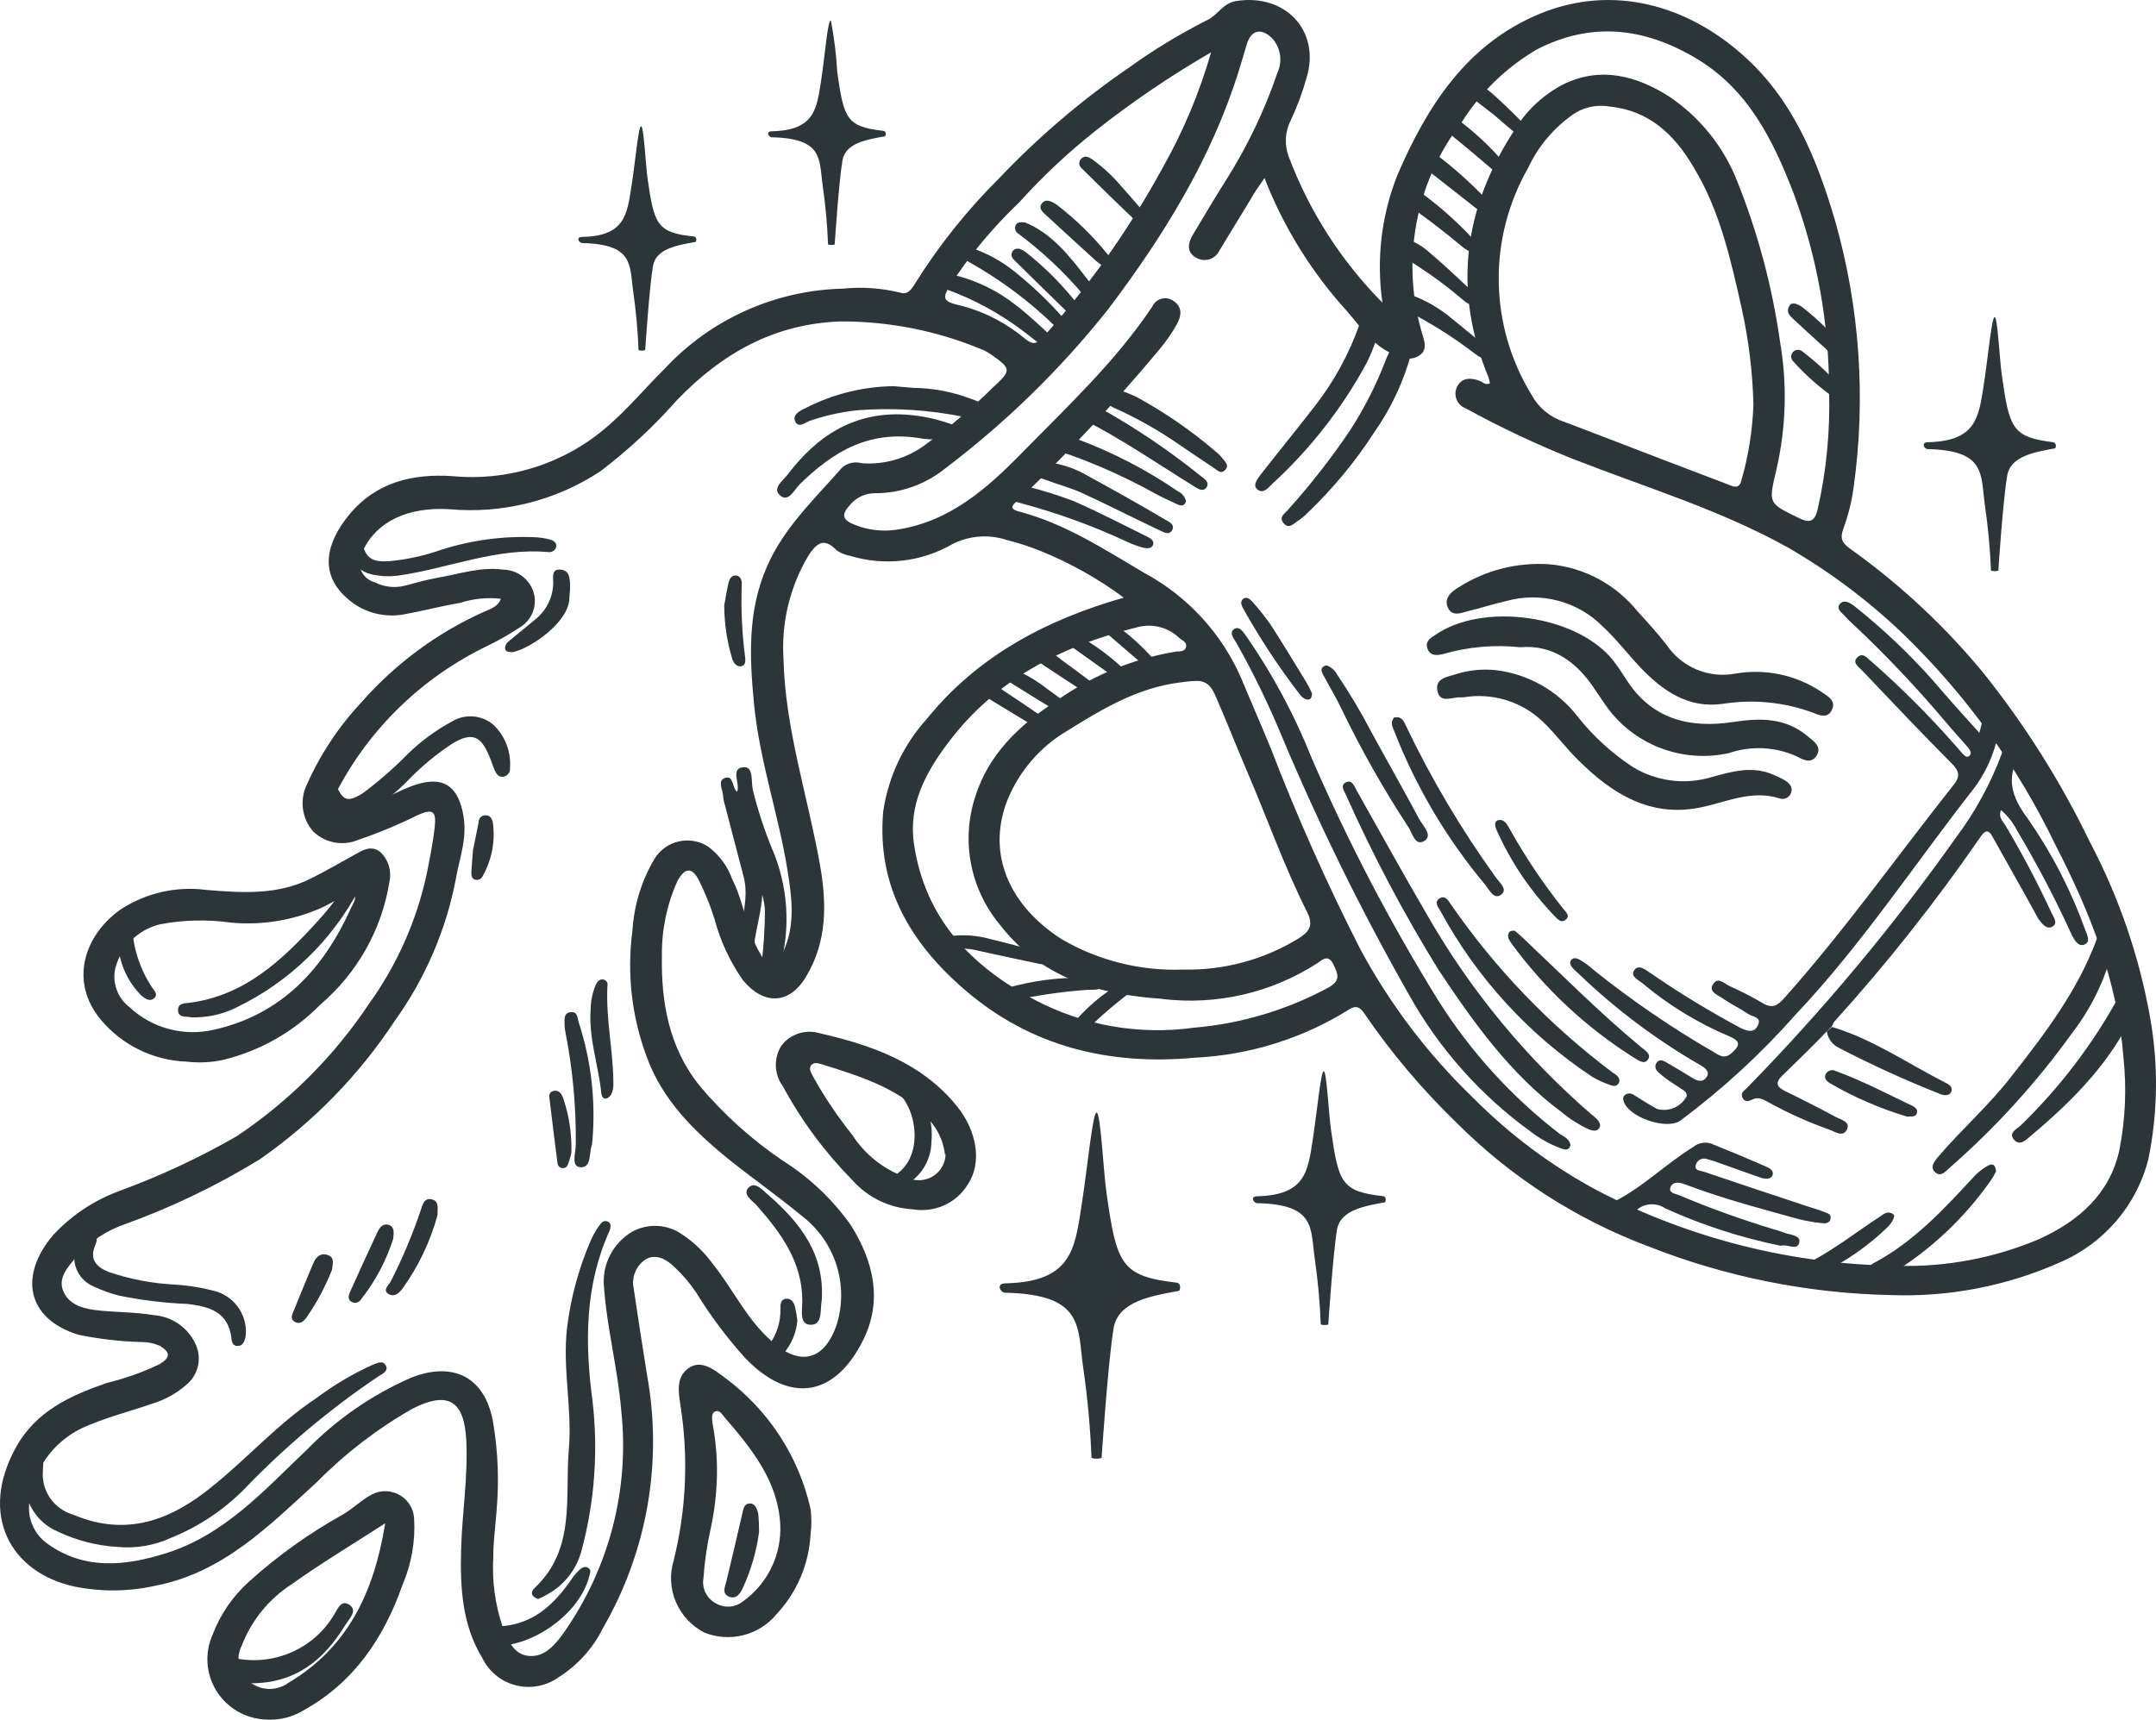 <svg width="94" height="75" viewBox="0 0 94 75" fill="none" xmlns="http://www.w3.org/2000/svg">
<path d="M48.996 26.064C47.887 25.241 46.677 24.561 45.395 24.041C44.916 23.844 44.424 23.682 43.921 23.558C43.535 23.427 43.126 23.374 42.718 23.401C42.31 23.429 41.913 23.536 41.547 23.717C40.876 24.109 40.129 24.358 39.355 24.448C38.581 24.537 37.797 24.465 37.052 24.237C36.844 24.2 36.646 24.119 36.473 23.998C35.899 23.387 35.566 23.742 35.239 24.243C34.436 25.598 34.06 27.16 34.16 28.729C34.228 31.784 35.221 34.724 35.751 37.719C36.047 39.393 36.072 41.062 35.135 42.608C34.401 43.83 33.285 43.83 32.391 42.748C31.827 41.942 31.41 41.044 31.157 40.096C30.978 39.516 30.751 38.952 30.479 38.409C30.177 37.798 29.863 37.835 29.542 38.409C29.079 39.433 28.846 40.545 28.858 41.667C28.821 43.714 29.166 45.67 30.485 47.332C31.54 48.59 32.767 49.697 34.13 50.62C35.301 51.358 36.314 52.32 37.108 53.45C38.094 55.032 38.483 56.725 37.638 58.431C36.405 60.93 34.419 61.242 32.489 59.225C31.689 58.339 30.973 57.381 30.35 56.365C30.075 55.957 29.755 55.582 29.394 55.246C29.055 54.922 28.611 54.666 28.161 54.916C27.951 55.052 27.787 55.249 27.692 55.479C27.598 55.709 27.576 55.963 27.631 56.206C27.811 57.428 28.003 58.669 28.204 59.928C28.904 63.725 28.227 67.645 26.293 70.996C25.856 71.882 25.179 72.631 24.338 73.159C24.072 73.347 23.768 73.474 23.447 73.532C23.127 73.591 22.797 73.579 22.481 73.497C22.165 73.416 21.872 73.267 21.62 73.06C21.369 72.854 21.166 72.596 21.027 72.304C20.145 70.861 20.065 69.248 20.102 67.641C20.139 66.033 20.41 64.438 20.33 62.819C20.244 61.089 19.541 60.643 17.981 61.437C16.45 62.31 15.047 63.388 13.813 64.64C11.741 66.528 9.743 68.576 6.802 69.15C5.635 69.415 4.424 69.43 3.25 69.193C0.439 68.582 -0.924 66.052 0.691 63.13C1.567 61.541 3.053 60.869 4.656 60.313C5.454 60.12 6.23 59.844 6.968 59.488C7.443 59.194 7.431 58.981 6.968 58.693C6.71 58.581 6.43 58.525 6.148 58.528C5.23 58.502 4.316 58.395 3.417 58.211C1.148 57.508 0.815 55.613 2.332 53.847C3.133 52.988 4.128 52.331 5.236 51.928C7.001 51.28 8.707 50.482 10.335 49.544C12.619 48.013 14.576 46.051 16.094 43.769C17.312 42.075 18.166 40.151 18.604 38.116C18.739 37.431 18.881 36.741 18.955 36.05C19.029 35.36 18.856 35.262 18.209 35.549C17.368 35.968 16.498 36.33 15.607 36.631C15.28 36.768 14.921 36.805 14.572 36.739C14.224 36.672 13.904 36.505 13.652 36.258C13.411 35.98 13.256 35.638 13.208 35.274C13.16 34.911 13.22 34.541 13.381 34.211C13.97 32.887 14.779 31.67 15.773 30.611C17.245 28.938 19.062 27.598 21.101 26.681C21.36 26.559 21.717 26.473 21.835 26.113C21.232 26.046 20.622 26.109 20.046 26.296C19.233 26.431 18.437 26.645 17.629 26.791C17.176 26.877 16.708 26.853 16.265 26.724C15.822 26.594 15.417 26.362 15.083 26.046C13.924 24.994 14.213 23.674 15.231 22.44C16.396 21.028 17.993 20.649 19.726 20.765C20.93 20.879 22.144 20.75 23.296 20.385C24.448 20.021 25.514 19.429 26.428 18.645C27.353 17.862 28.136 16.915 28.999 16.059C29.991 14.996 31.188 14.141 32.52 13.545C33.851 12.948 35.289 12.623 36.75 12.588C37.591 12.503 38.44 12.563 39.26 12.765C39.568 12.863 39.728 12.631 39.876 12.399C40.924 10.715 42.165 9.159 43.576 7.76C45.269 5.978 47.145 4.376 49.175 2.981C50.276 2.186 51.438 1.479 52.652 0.866C53.102 0.652 53.306 0.145 53.885 0.047C56.019 -0.301 57.585 1.325 56.968 3.384C56.793 4.013 56.566 4.626 56.29 5.218C56.16 5.463 56.083 5.733 56.065 6.01C56.047 6.287 56.088 6.565 56.185 6.825C57.081 9.211 58.474 11.383 60.273 13.199C60 11.319 60.225 9.4 60.927 7.632C62.215 4.637 63.948 1.917 67.13 0.603C70.311 -0.711 73.573 0.224 76.027 2.437C78.185 4.362 79.221 6.947 80.01 9.63C81.084 13.404 81.359 17.358 80.818 21.242C80.735 21.868 80.582 22.483 80.362 23.075C80.208 23.503 80.331 23.687 80.664 23.931C82.844 25.485 84.808 27.318 86.503 29.383C88.31 31.65 89.857 34.11 91.115 36.716C92.381 39.119 93.267 41.699 93.742 44.368C94.109 46.414 94.084 48.51 93.668 50.547C93.417 51.547 92.934 52.477 92.259 53.261C91.584 54.046 90.735 54.665 89.777 55.069C87.475 56.089 84.967 56.572 82.446 56.481C78.824 56.407 75.244 55.688 71.878 54.36C68.741 53.184 65.896 51.354 63.535 48.994C62.016 47.529 60.652 45.913 59.465 44.172C59.299 43.928 59.114 43.83 58.818 44.026C56.798 45.289 54.483 46.013 52.097 46.128C48.398 46.47 44.988 45.67 42.102 43.201C39.703 41.147 38.218 38.654 38.507 35.39C38.728 33.879 39.395 32.467 40.425 31.332C42.602 28.649 45.543 27.048 48.996 26.064ZM55.131 7.766C54.872 8.145 54.668 8.426 54.514 8.713C54.058 9.453 53.614 10.192 53.164 10.932C53.12 11.023 53.058 11.105 52.98 11.17C52.902 11.236 52.811 11.284 52.713 11.312C52.615 11.339 52.512 11.346 52.411 11.331C52.31 11.316 52.214 11.28 52.128 11.225C51.739 10.999 51.783 10.614 52.005 10.241C52.486 9.441 52.96 8.634 53.46 7.846C54.385 6.383 55.134 4.818 55.692 3.182C55.807 2.935 55.847 2.66 55.807 2.391C55.766 2.121 55.647 1.87 55.464 1.667C54.971 1.19 54.533 1.312 54.348 1.966C54.243 2.321 54.138 2.681 54.027 3.036C52.831 6.904 50.728 10.296 48.311 13.493C46.252 16.086 43.872 18.413 41.227 20.417C40.359 21.126 39.268 21.513 38.144 21.511C37.945 21.51 37.748 21.552 37.568 21.633C37.387 21.714 37.226 21.833 37.095 21.981C36.676 22.422 36.695 22.66 37.262 22.886C37.83 23.115 38.449 23.191 39.056 23.106C41.381 22.776 43.021 21.315 44.55 19.757C46.542 17.722 48.638 15.766 50.235 13.376C50.273 13.29 50.33 13.213 50.403 13.152C50.476 13.091 50.562 13.047 50.655 13.024C50.747 13.002 50.844 13.001 50.937 13.022C51.03 13.043 51.117 13.085 51.191 13.144C51.579 13.425 51.493 13.81 51.308 14.146C51.089 14.533 50.835 14.899 50.55 15.24C48.646 17.524 46.614 19.699 44.464 21.755C44.297 21.914 43.847 22.159 44.42 22.305C46.437 22.837 48.12 23.943 49.896 24.988C51.779 26.007 53.263 27.62 54.113 29.572C54.533 30.587 54.977 31.589 55.402 32.628C56.546 35.601 57.842 38.514 59.287 41.355C60.579 43.767 62.243 45.965 64.219 47.87C65.821 49.488 67.658 50.858 69.67 51.934C73.702 54.031 78.177 55.151 82.73 55.204C84.846 55.263 86.949 54.867 88.896 54.042C90.628 53.26 91.979 52.068 92.398 50.18C92.663 48.85 92.725 47.488 92.583 46.14C92.336 42.822 91.128 39.784 89.623 36.863C87.972 33.427 85.722 30.307 82.976 27.647C81.468 26.204 79.791 24.944 77.982 23.894C75.016 22.238 71.767 21.26 68.622 20.032C67.007 19.389 65.434 18.648 63.911 17.813C63.821 17.781 63.739 17.73 63.669 17.664C63.6 17.598 63.545 17.519 63.509 17.431C63.472 17.343 63.455 17.248 63.457 17.153C63.459 17.058 63.482 16.964 63.523 16.878C63.72 16.469 64.102 16.457 64.497 16.603C64.639 16.658 64.762 16.811 64.959 16.719C64.946 16.626 64.924 16.534 64.891 16.444C63.319 12.619 63.825 9.013 66.075 5.603C66.586 4.784 67.311 4.117 68.172 3.671C69.812 2.877 71.372 3.317 72.784 4.215C74.135 5.128 75.172 6.429 75.756 7.943C76.648 10.177 77.269 12.507 77.606 14.886C77.929 16.75 77.874 18.659 77.445 20.503C77.1 21.969 77.082 21.939 78.457 22.605C78.993 22.868 79.141 22.642 79.252 22.195C79.634 20.507 79.8 18.779 79.745 17.049C79.748 14.107 79.224 11.187 78.198 8.426C77.297 6.085 76.2 3.873 73.925 2.529C71.65 1.184 69.362 0.946 67.007 2.156C65.684 2.931 64.568 4.008 63.751 5.297C62.736 6.606 62.051 8.136 61.752 9.76C61.453 11.384 61.548 13.055 62.031 14.635C62.123 14.941 62.209 15.247 61.926 15.473C61.805 15.565 61.661 15.622 61.51 15.637C61.358 15.652 61.205 15.625 61.069 15.558C59.983 15.265 59.385 14.336 58.75 13.596C57.193 11.89 55.966 9.913 55.131 7.766V7.766ZM21.656 65.825C21.588 66.687 21.502 67.292 21.508 67.903C21.446 68.928 21.582 69.955 21.909 70.929C22.137 71.491 22.365 72.151 23.055 72.218C23.746 72.285 24.209 71.723 24.572 71.216C26.569 68.378 27.461 64.919 27.082 61.48C26.934 59.683 26.465 57.948 26.336 56.157C26.283 55.675 26.371 55.188 26.59 54.755C26.808 54.322 27.148 53.959 27.569 53.712C27.913 53.526 28.303 53.44 28.694 53.466C29.085 53.492 29.461 53.628 29.776 53.859C30.268 54.19 30.698 54.604 31.047 55.081C31.941 56.188 32.545 57.526 33.624 58.473C34.857 59.598 35.93 59.366 36.479 57.77C36.744 56.916 36.739 56.001 36.463 55.15C36.187 54.299 35.655 53.551 34.937 53.01C33.914 52.16 32.816 51.396 31.78 50.565C30.27 49.343 28.876 47.974 28.192 46.079C27.538 44.323 27.326 42.435 27.575 40.579C27.642 39.48 27.97 38.412 28.531 37.462C28.645 37.272 28.797 37.106 28.977 36.975C29.157 36.844 29.362 36.75 29.579 36.699C29.796 36.648 30.022 36.64 30.242 36.677C30.462 36.713 30.673 36.793 30.861 36.912C31.354 37.276 31.726 37.779 31.928 38.354C32.459 39.399 32.545 40.597 33.161 41.612C33.297 41.832 33.396 42.168 33.649 42.156C33.901 42.143 34.006 41.77 34.13 41.544C34.697 40.359 34.524 39.13 34.327 37.908C33.938 35.518 33.131 33.214 32.884 30.788C32.681 28.735 32.576 26.693 33.427 24.738C34.16 23.026 35.511 21.767 36.707 20.399C36.822 20.296 36.962 20.224 37.113 20.19C37.264 20.156 37.421 20.16 37.57 20.203C38.587 20.278 39.596 19.975 40.4 19.354C41.421 18.612 42.383 17.794 43.28 16.909C44.094 16.151 44.118 16.096 43.2 15.454C43.047 15.347 42.882 15.261 42.706 15.198C40.794 14.415 38.745 14.015 36.676 14.018C33.741 14.11 31.46 15.43 29.511 17.453C28.505 18.596 27.385 19.636 26.169 20.558C24.233 21.835 21.913 22.417 19.596 22.208C17.79 22.098 16.433 22.739 15.835 23.992C15.749 24.112 15.694 24.25 15.675 24.396C15.655 24.541 15.671 24.689 15.721 24.827C15.771 24.965 15.854 25.089 15.963 25.189C16.072 25.288 16.204 25.36 16.347 25.398C16.748 25.602 17.211 25.654 17.648 25.544C18.104 25.428 18.56 25.288 19.023 25.208C19.991 25.043 20.947 24.707 21.945 24.842C22.243 24.849 22.531 24.948 22.768 25.127C23.006 25.306 23.179 25.555 23.265 25.838C23.349 26.125 23.334 26.432 23.222 26.71C23.111 26.988 22.909 27.221 22.648 27.372C22.198 27.669 21.729 27.937 21.243 28.172C18.427 29.529 16.128 31.749 14.688 34.504C14.534 34.779 14.398 35.115 14.589 35.36C14.781 35.604 15.107 35.408 15.367 35.36C16.359 35.121 17.216 34.516 18.16 34.211C19.282 33.862 19.905 34.241 20.164 35.366C20.423 36.49 20.04 37.358 19.874 38.336C19.447 40.561 18.541 42.669 17.216 44.515C15.659 46.882 13.66 48.933 11.328 50.559C9.486 51.688 7.534 52.63 5.501 53.37C4.672 53.647 3.93 54.133 3.349 54.782C2.991 55.24 2.492 55.711 2.769 56.334C3.047 56.958 3.731 57.098 4.379 57.159C5.156 57.233 5.939 57.227 6.703 57.355C7.105 57.385 7.491 57.524 7.818 57.758C8.144 57.992 8.399 58.312 8.553 58.681C8.676 58.975 8.7 59.301 8.622 59.61C8.544 59.919 8.369 60.195 8.121 60.398C7.695 60.768 7.195 61.045 6.654 61.211C5.698 61.541 4.718 61.792 3.787 62.189C3.141 62.454 2.575 62.88 2.143 63.425C1.711 63.969 1.428 64.615 1.32 65.3C1.225 65.677 1.247 66.075 1.385 66.439C1.523 66.804 1.769 67.118 2.091 67.341C3.719 68.49 5.476 68.288 7.221 67.745C9.799 66.938 11.537 64.976 13.387 63.216C14.684 61.89 16.227 60.825 17.931 60.081C19.831 59.335 21.206 60.117 21.514 62.122C21.712 63.338 21.76 64.573 21.656 65.801V65.825ZM70.151 4.643C69.858 4.595 69.559 4.608 69.271 4.68C68.983 4.753 68.714 4.884 68.48 5.065C67.682 5.648 67.046 6.422 66.63 7.314C65.76 8.832 65.315 10.555 65.344 12.301C65.372 14.048 65.871 15.755 66.791 17.245C67.096 17.797 67.604 18.21 68.209 18.4L69.59 18.926C71.495 19.659 73.394 20.392 75.306 21.114C75.534 21.205 75.824 21.37 75.922 20.955C76.232 19.88 76.408 18.772 76.447 17.654C76.415 16.238 76.243 14.827 75.935 13.444C75.46 11.323 74.991 9.208 73.863 7.332C73.012 5.865 71.89 4.808 70.151 4.643ZM52.116 29.7C51.881 29.7 51.647 29.737 51.419 29.767C49.569 30.006 48.058 30.923 46.542 31.864C45.335 32.574 44.403 33.665 43.896 34.962C43.008 37.321 44.069 39.534 46.276 40.952C47.88 41.892 49.723 42.355 51.585 42.284C53.36 42.325 55.108 41.853 56.617 40.927C57.079 40.64 57.277 40.359 56.999 39.797C56 37.81 55.26 35.714 54.391 33.685C53.941 32.634 53.522 31.564 53.065 30.513C52.893 30.104 52.714 29.657 52.116 29.7ZM50.679 43.561C47.929 43.378 45.407 42.657 43.619 40.359C42.974 39.593 42.534 38.679 42.341 37.7C42.148 36.721 42.208 35.71 42.515 34.761C43.095 32.897 44.439 31.625 46.011 30.599C47.581 29.471 49.395 28.722 51.308 28.411C51.45 28.411 51.684 28.411 51.715 28.197C51.746 27.983 51.542 27.94 51.425 27.83C51.179 27.59 50.872 27.421 50.536 27.34C50.201 27.26 49.849 27.271 49.52 27.372C46.264 28.178 43.409 29.645 41.35 32.377C40.357 33.691 39.593 35.097 39.852 36.826C40.333 40.041 42.318 42.131 45.099 43.598C47.229 44.723 49.663 45.151 52.054 44.82C54.124 44.644 56.134 44.04 57.955 43.048C58.46 42.748 58.331 42.48 58.146 42.082C57.918 41.581 57.647 41.868 57.431 42.009C55.435 43.299 53.044 43.85 50.679 43.567V43.561ZM52.8 2.284C51.042 3.301 49.36 4.442 47.769 5.7C46.574 6.645 45.463 7.688 44.445 8.817C43.271 9.933 42.236 11.185 41.362 12.545C41.134 12.943 41.103 13.12 41.64 13.266C42.651 13.489 43.6 13.929 44.42 14.556C45.117 15.13 45.123 15.1 45.746 14.403C47.646 12.234 49.3 9.865 50.679 7.338C51.583 5.744 52.295 4.05 52.8 2.29V2.284Z" fill="#2C3639"/>
<path d="M8.127 46.299C7.409 46.272 6.705 46.094 6.061 45.778C5.417 45.462 4.848 45.015 4.391 44.465C2.991 42.779 3.706 40.762 5.242 39.674C6.35 38.943 7.689 38.636 9.009 38.812C10.538 38.941 12.092 39.038 13.504 38.336C14.158 38.018 14.787 37.645 15.422 37.297C15.792 37.089 16.186 36.832 16.587 37.162C16.756 37.325 16.882 37.527 16.951 37.75C17.02 37.974 17.03 38.211 16.982 38.439C16.652 40.531 15.581 42.438 13.96 43.818C12.809 44.994 11.348 45.826 9.743 46.219C9.213 46.337 8.667 46.364 8.127 46.299ZM15.379 38.867C14.959 39.093 14.534 39.332 14.102 39.552C12.841 40.13 11.447 40.366 10.063 40.236C9.039 40.092 7.997 40.117 6.981 40.309C6.509 40.423 6.077 40.663 5.733 41.002C5.388 41.341 5.144 41.768 5.026 42.235C4.957 42.545 4.979 42.868 5.088 43.166C5.197 43.465 5.389 43.727 5.643 43.921C6.128 44.377 6.721 44.706 7.367 44.877C8.013 45.049 8.691 45.059 9.342 44.905C12.308 44.233 14.127 42.222 15.317 39.57C15.397 39.387 15.601 39.179 15.379 38.867Z" fill="#2C3639"/>
<path d="M35.338 66.938C35.265 68.233 34.737 69.461 33.846 70.409C33.477 70.853 32.975 71.169 32.413 71.312C31.852 71.455 31.259 71.417 30.72 71.204C30.16 70.919 29.719 70.449 29.472 69.875C29.225 69.301 29.189 68.66 29.369 68.063C29.923 65.844 30.024 63.537 29.665 61.279C29.579 60.698 29.468 60.057 30.023 59.665C30.578 59.274 31.151 59.745 31.608 60.087C33.509 61.493 34.835 63.53 35.344 65.826C35.389 66.195 35.386 66.569 35.338 66.938V66.938ZM31.225 65.025C31.186 65.559 31.11 66.09 30.997 66.614C30.83 67.34 30.721 68.078 30.671 68.82C30.631 69.043 30.664 69.272 30.767 69.473C30.869 69.675 31.034 69.838 31.238 69.939C31.414 70.037 31.616 70.082 31.818 70.067C32.02 70.052 32.213 69.977 32.372 69.853C32.909 69.474 33.341 68.966 33.629 68.378C33.916 67.789 34.05 67.139 34.019 66.486C33.92 64.603 32.785 63.198 31.626 61.853C31.503 61.713 31.386 61.48 31.188 61.554C30.991 61.627 31.047 61.908 31.071 62.104C31.252 63.067 31.304 64.049 31.225 65.025V65.025Z" fill="#2C3639"/>
<path d="M11.574 74.992C11.142 74.972 10.721 74.847 10.348 74.629C9.975 74.411 9.662 74.106 9.435 73.74C9.208 73.374 9.075 72.959 9.047 72.531C9.019 72.103 9.097 71.674 9.274 71.282C9.605 70.409 10.14 69.626 10.835 68.997C12.084 67.865 13.46 66.879 14.935 66.057C15.342 65.825 15.681 65.489 16.082 65.25C16.267 65.126 16.482 65.052 16.705 65.036C16.928 65.021 17.152 65.064 17.352 65.163C17.553 65.261 17.724 65.41 17.847 65.595C17.971 65.78 18.042 65.994 18.055 66.216C18.115 67.216 17.94 68.216 17.543 69.137C16.729 71.441 15.428 73.379 13.227 74.595C12.731 74.895 12.153 75.034 11.574 74.992V74.992ZM16.791 66.436C15.323 67.383 13.985 68.184 12.721 69.088C11.729 69.728 10.966 70.663 10.545 71.759C10.408 72.018 10.365 72.317 10.423 72.604C10.482 72.891 10.638 73.149 10.865 73.336C11.102 73.534 11.4 73.647 11.71 73.656C12.02 73.666 12.324 73.573 12.573 73.391C15.138 71.869 16.297 69.486 16.791 66.454V66.436Z" fill="#2C3639"/>
<path d="M39.802 52.74C39.302 52.714 38.812 52.589 38.361 52.373C37.909 52.157 37.507 51.854 37.175 51.481C35.972 50.263 34.948 48.883 34.136 47.38C33.946 47.124 33.839 46.818 33.827 46.501C33.815 46.184 33.899 45.871 34.068 45.602C34.256 45.355 34.515 45.17 34.811 45.073C35.108 44.976 35.427 44.971 35.726 45.058C37.989 45.577 40.16 46.329 41.701 48.217C42.614 49.33 42.817 50.723 42.201 51.646C41.959 52.047 41.601 52.367 41.173 52.562C40.744 52.757 40.267 52.819 39.802 52.74V52.74ZM41.196 50.338C41.121 49.686 40.807 49.083 40.314 48.645C39.081 47.423 37.447 46.922 35.831 46.414C35.683 46.372 35.492 46.311 35.369 46.451C35.245 46.592 35.369 46.787 35.449 46.952C35.947 47.844 36.519 48.695 37.157 49.495C37.745 50.406 38.637 51.084 39.679 51.408C39.853 51.468 40.038 51.486 40.221 51.461C40.403 51.436 40.577 51.368 40.728 51.264C40.879 51.16 41.003 51.021 41.089 50.861C41.176 50.7 41.223 50.52 41.226 50.338H41.196Z" fill="#2C3639"/>
<path d="M86.3 31.962C86.392 31.601 86.466 31.29 86.559 30.972C86.608 30.788 86.688 30.593 86.929 30.623C87.169 30.654 87.213 30.85 87.231 31.045C87.248 31.536 87.171 32.026 87.003 32.487C86.81 33.166 86.495 33.803 86.072 34.37C83.482 37.67 81.176 41.196 78.278 44.258C76.769 45.967 75.085 47.515 73.253 48.879C72.636 49.294 70.959 48.708 70.786 48.005C70.767 47.963 70.762 47.915 70.772 47.87C70.782 47.825 70.807 47.784 70.842 47.754C70.899 47.711 70.968 47.688 71.039 47.688C71.11 47.688 71.18 47.711 71.237 47.754C71.576 47.962 71.909 48.182 72.254 48.365C72.502 48.432 72.766 48.412 73 48.308C73.235 48.205 73.427 48.024 73.543 47.797C73.543 47.62 73.425 47.565 73.308 47.491C73.019 47.29 72.692 47.106 72.439 46.88C72.279 46.758 72.075 46.581 72.223 46.355C72.371 46.128 72.599 46.3 72.772 46.403C73.117 46.599 73.456 46.807 73.795 47.015C74.024 47.161 74.252 47.21 74.412 46.966C74.572 46.721 74.307 46.556 74.135 46.452C72.235 45.358 70.475 44.041 68.894 42.529C68.826 42.462 68.752 42.407 68.69 42.339C68.628 42.272 68.351 42.058 68.505 41.869C68.659 41.679 68.887 41.869 69.054 41.967C69.22 42.064 69.387 42.229 69.553 42.358C71.171 43.65 72.884 44.82 74.677 45.859C74.936 46.018 75.183 46.214 75.497 45.927C75.812 45.639 75.954 45.432 75.405 45.2C74.033 44.622 72.757 43.843 71.619 42.889C71.44 42.736 71.058 42.584 71.255 42.309C71.452 42.034 71.767 42.309 71.976 42.449C73.236 43.316 74.543 44.111 75.892 44.833C76.231 45.004 76.508 45.034 76.656 44.692C76.804 44.35 76.404 44.344 76.231 44.228C75.861 43.977 75.454 43.782 75.09 43.531C74.881 43.384 74.474 43.25 74.689 42.92C74.905 42.59 75.164 42.883 75.386 42.993C75.88 43.214 76.362 43.461 76.829 43.733C77.242 43.995 77.483 43.879 77.779 43.543C80.424 40.579 82.711 37.34 85.178 34.229C85.474 33.863 85.424 33.618 85.091 33.294C83.766 31.962 82.477 30.599 81.182 29.236C81.034 29.077 80.738 28.894 80.985 28.662C81.232 28.43 81.416 28.717 81.602 28.857C82.89 29.988 84.103 31.201 85.233 32.487L85.56 32.86C85.64 32.94 85.733 33.062 85.856 32.97C85.979 32.879 85.905 32.72 85.813 32.61C85.492 32.237 85.153 31.876 84.839 31.497C83.573 29.995 82.221 28.566 80.788 27.219C80.664 27.11 80.547 26.993 80.436 26.871C80.307 26.718 80.041 26.566 80.214 26.345C80.387 26.125 80.652 26.284 80.831 26.419C82.066 27.398 83.213 28.482 84.259 29.658C84.894 30.404 85.566 31.149 86.3 31.962Z" fill="#2C3639"/>
<path d="M79.647 44.98C79.03 45.627 78.358 46.275 77.698 46.917C77.378 47.229 77.476 47.412 77.84 47.589C78.58 47.95 79.314 48.323 80.041 48.714C80.257 48.836 80.695 48.916 80.522 49.264C80.35 49.612 80.011 49.355 79.752 49.264C78.841 48.94 77.958 48.544 77.113 48.078C76.878 47.95 76.669 47.815 76.391 47.956C76.243 48.035 76.058 48.072 75.966 47.864C75.873 47.657 76.046 47.565 76.157 47.455C79.492 44.047 82.55 40.383 85.301 36.497C86.129 35.388 86.793 34.167 87.274 32.873C87.354 32.634 87.397 32.2 87.767 32.31C88.137 32.42 88.082 32.842 87.952 33.105C87.434 34.138 87.835 34.938 88.458 35.77C89.487 37.26 90.316 38.877 90.924 40.579C91.004 40.793 91.153 41.074 90.887 41.191C90.622 41.307 90.45 41.007 90.339 40.799C89.623 39.222 88.818 37.685 87.928 36.197C87.76 35.866 87.528 35.571 87.243 35.33C87.114 35.654 87.33 35.825 87.441 36.008C88.171 37.237 88.838 38.501 89.438 39.797C89.531 39.993 89.74 40.255 89.488 40.408C89.235 40.561 89.019 40.274 88.871 40.072C88.254 38.935 87.589 37.78 86.954 36.638C86.793 36.344 86.657 36.026 86.337 36.515C84.394 39.333 82.266 42.022 79.968 44.564C79.93 44.624 79.9 44.688 79.875 44.754L79.647 44.98Z" fill="#2C3639"/>
<path d="M67.562 24.61C68.308 24.678 69.032 24.895 69.691 25.248C70.35 25.601 70.93 26.083 71.397 26.664C71.841 27.147 72.285 27.636 72.686 28.155C73.007 28.623 73.46 28.989 73.987 29.206C74.515 29.423 75.096 29.483 75.658 29.377C76.976 29.148 78.333 29.44 79.437 30.19C79.702 30.373 80.054 30.551 79.875 30.948C79.696 31.345 79.351 31.205 79.061 31.089C77.797 30.617 76.43 30.483 75.096 30.698C73.604 30.905 72.476 30.123 71.502 29.09C70.959 28.516 70.466 27.868 69.886 27.33C69.347 26.783 68.668 26.391 67.923 26.196C67.177 26 66.392 26.008 65.65 26.218C65.095 26.34 64.559 26.523 64.01 26.652C63.702 26.731 63.319 26.908 63.128 26.505C62.937 26.102 63.27 25.802 63.597 25.613C64.774 24.862 66.165 24.511 67.562 24.61V24.61Z" fill="#2C3639"/>
<path d="M66.279 28.227C65.154 28.107 64.017 28.207 62.931 28.521C62.678 28.582 62.388 28.625 62.252 28.325C62.117 28.026 62.314 27.848 62.542 27.714C64.632 26.229 68.801 26.822 70.355 28.832C70.54 29.077 70.712 29.327 70.873 29.584C71.976 31.356 73.641 31.784 75.577 31.485C76.736 31.307 77.84 31.295 78.796 32.096C79.067 32.322 79.443 32.548 79.209 32.945C78.975 33.343 78.592 33.123 78.327 32.982C77.394 32.563 76.335 32.515 75.368 32.847C74.363 33.067 73.315 32.984 72.358 32.609C71.401 32.235 70.579 31.586 69.997 30.745L69.559 30.103C68.758 28.863 67.691 28.105 66.279 28.227Z" fill="#2C3639"/>
<path d="M68.474 49.941C68.412 50.179 68.252 50.149 68.085 50.094C67.621 49.925 67.184 49.688 66.79 49.391C64.567 47.793 62.729 45.727 61.407 43.341C59.351 39.719 57.513 35.981 55.901 32.144C55.32 30.739 54.655 29.37 53.91 28.044C53.799 27.854 53.564 27.585 53.811 27.432C54.058 27.28 54.23 27.604 54.366 27.787C55.498 29.427 56.441 31.188 57.178 33.037C58.766 36.708 60.62 40.26 62.727 43.664C64.133 45.887 65.922 47.848 68.011 49.458C68.209 49.574 68.43 49.684 68.474 49.941Z" fill="#2C3639"/>
<path d="M65.194 29.224C65.898 29.305 66.579 29.526 67.195 29.874C67.812 30.221 68.352 30.688 68.782 31.247C69.451 32.095 70.253 32.831 71.156 33.429C71.665 33.748 72.238 33.954 72.835 34.034C73.431 34.114 74.039 34.066 74.615 33.893C75.503 33.649 76.391 33.386 77.31 33.783C77.484 33.854 77.652 33.935 77.815 34.028C77.994 34.144 78.167 34.297 78.099 34.547C78.086 34.599 78.062 34.648 78.028 34.69C77.995 34.733 77.954 34.768 77.906 34.794C77.859 34.819 77.807 34.835 77.753 34.84C77.699 34.845 77.645 34.839 77.593 34.822C76.36 34.425 75.244 34.999 74.079 35.226C71.933 35.641 70.293 34.614 68.85 33.191C68.295 32.653 67.839 32.023 67.278 31.485C66.854 31.075 66.344 30.763 65.784 30.572C65.225 30.381 64.629 30.315 64.041 30.379C63.925 30.4 63.807 30.413 63.689 30.416C63.331 30.379 62.789 30.709 62.672 30.135C62.555 29.56 63.128 29.524 63.517 29.389C64.059 29.224 64.629 29.168 65.194 29.224V29.224Z" fill="#2C3639"/>
<path d="M5.112 67.463C4.214 67.409 3.334 67.183 2.523 66.796C2.017 66.584 1.603 66.203 1.351 65.72C1.099 65.237 1.025 64.682 1.141 64.15C1.215 63.893 1.283 63.539 1.635 63.539C1.986 63.539 1.863 63.942 1.869 64.15C1.834 64.573 1.948 64.995 2.192 65.344C2.437 65.693 2.795 65.947 3.207 66.063C5.538 67.047 7.492 66.277 9.281 64.804C10.803 63.582 12.129 62.072 13.788 60.978C14.553 60.402 15.38 59.913 16.254 59.518C16.445 59.45 16.698 59.31 16.822 59.554C16.945 59.799 16.674 59.915 16.507 60.019C14.38 61.45 12.414 63.103 10.643 64.951C9.731 65.871 8.637 66.595 7.431 67.078C6.706 67.408 5.906 67.541 5.112 67.463V67.463Z" fill="#2C3639"/>
<path d="M23.463 69.737C23.136 69.621 23.13 69.425 23.315 69.248C25.121 67.549 24.622 65.263 24.801 63.191C24.955 61.437 24.511 59.659 24.727 57.88C24.891 56.558 25.246 55.265 25.781 54.042C25.88 53.828 26 53.623 26.139 53.431C26.219 53.315 26.336 53.205 26.496 53.272C26.657 53.34 26.638 53.535 26.57 53.688C25.504 56.059 25.497 58.528 25.824 61.022C26.095 63.255 25.929 65.519 25.337 67.689C25.116 68.467 24.593 69.127 23.882 69.523C23.748 69.605 23.608 69.676 23.463 69.737V69.737Z" fill="#2C3639"/>
<path d="M77.636 54.33C75.902 53.977 74.214 53.43 72.605 52.699C72.421 52.574 72.202 52.511 71.979 52.521C71.757 52.531 71.543 52.613 71.372 52.754C71.081 52.959 70.745 53.091 70.391 53.139C70.346 53.153 70.299 53.158 70.251 53.153C70.204 53.149 70.158 53.135 70.116 53.113C70.074 53.091 70.037 53.061 70.007 53.024C69.977 52.987 69.955 52.945 69.941 52.9C69.918 52.82 69.928 52.734 69.969 52.661C70.009 52.588 70.077 52.533 70.157 52.509C71.508 51.898 72.556 50.804 73.814 50.028C73.922 49.937 74.052 49.876 74.191 49.849C74.331 49.822 74.474 49.831 74.609 49.875C75.431 50.205 76.233 50.541 77.014 50.883C77.162 50.951 77.341 51.055 77.285 51.244C77.23 51.434 76.977 51.427 76.804 51.372C76.188 51.165 75.571 50.932 74.954 50.718C74.78 50.65 74.6 50.592 74.418 50.547C74.326 50.516 74.226 50.521 74.138 50.562C74.051 50.603 73.983 50.677 73.949 50.767C73.832 51.061 74.134 51.048 74.276 51.097C75.768 51.605 77.267 52.1 78.759 52.595C79.005 52.68 79.258 52.748 79.493 52.839C79.727 52.931 79.85 52.955 79.807 53.163C79.764 53.371 79.554 53.359 79.4 53.34C79.072 53.305 78.746 53.248 78.426 53.169C76.841 52.729 75.244 52.313 73.703 51.739L73.37 51.617C73.148 51.55 72.907 51.55 72.827 51.788C72.747 52.026 73.043 52.063 73.191 52.118C74.535 52.684 75.908 53.179 77.304 53.603C77.462 53.644 77.619 53.693 77.772 53.75C78.037 53.866 78.537 53.854 78.444 54.208C78.352 54.563 77.908 54.233 77.636 54.33Z" fill="#2C3639"/>
<path d="M69.769 49.085C69.689 49.385 69.461 49.323 69.263 49.25C68.838 49.051 68.44 48.799 68.08 48.498C65.829 46.824 64.244 44.587 62.721 42.301C61.205 39.849 59.855 37.299 58.683 34.668C58.602 34.491 58.417 34.246 58.683 34.118C58.948 33.99 59.04 34.277 59.139 34.454C60.175 36.288 61.18 38.121 62.253 39.954C64.124 43.21 66.533 46.132 69.381 48.596C69.535 48.731 69.732 48.841 69.769 49.085Z" fill="#2C3639"/>
<path d="M32.138 34.529C32.286 34.162 31.823 33.514 32.409 33.459C32.865 33.416 32.742 34.07 32.822 34.443C33.033 35.303 33.307 36.147 33.642 36.967C34.358 38.609 34.486 40.444 34.006 42.168C33.926 42.419 33.938 42.822 33.556 42.779C33.173 42.736 33.198 42.333 33.204 42.033C33.297 41.271 33.346 40.504 33.352 39.736C33.343 39.497 33.303 39.261 33.235 39.033C33.192 39.711 33.007 40.359 32.902 41.025C32.902 41.245 32.902 41.569 32.575 41.538C32.248 41.508 32.304 41.184 32.304 40.97C32.304 40.066 32.662 39.173 32.427 38.257L31.595 35.072C31.56 34.961 31.537 34.846 31.527 34.73C31.527 34.449 31.25 34.046 31.62 33.923C31.99 33.801 31.909 34.351 32.138 34.529Z" fill="#2C3639"/>
<path d="M92.238 40.841C91.945 42.375 91.295 43.819 90.339 45.058C88.792 47.212 87 49.183 84.999 50.931C84.832 51.078 84.635 51.341 84.382 51.133C84.13 50.925 84.327 50.65 84.493 50.461C85.535 49.239 86.732 48.194 87.712 46.922C89.149 45.089 90.585 43.207 91.412 40.97C91.441 40.882 91.48 40.798 91.529 40.719C91.64 40.548 91.72 40.291 91.985 40.359C92.25 40.426 92.238 40.701 92.238 40.841Z" fill="#2C3639"/>
<path d="M15.095 35.665C14.927 35.658 14.763 35.613 14.614 35.535C14.465 35.456 14.336 35.346 14.236 35.212C14.135 35.078 14.066 34.924 14.034 34.76C14.001 34.596 14.006 34.428 14.047 34.266C14.096 34.101 14.17 33.948 14.368 33.942C14.565 33.936 14.59 34.076 14.645 34.211C14.947 34.932 15.151 35.005 15.817 34.596C16.513 34.075 17.168 33.503 17.777 32.885C18.349 32.325 18.996 31.848 19.701 31.467C19.975 31.3 20.294 31.222 20.615 31.244C20.936 31.266 21.241 31.387 21.489 31.589C21.749 31.829 21.95 32.124 22.079 32.452C22.209 32.78 22.262 33.133 22.235 33.484C22.241 33.53 22.238 33.578 22.225 33.623C22.213 33.668 22.191 33.711 22.162 33.748C22.133 33.784 22.096 33.815 22.055 33.838C22.014 33.861 21.968 33.876 21.921 33.881C21.724 33.881 21.637 33.746 21.569 33.594C21.502 33.441 21.409 33.154 21.317 32.94C20.947 32.072 20.552 31.931 19.726 32.426C19.017 32.891 18.363 33.435 17.777 34.046C17.302 34.534 16.767 34.963 16.187 35.323C15.864 35.539 15.485 35.658 15.095 35.665V35.665Z" fill="#2C3639"/>
<path d="M61.537 15.386C61.206 16.624 60.659 17.794 59.922 18.845C59.094 20.128 58.117 21.309 57.011 22.366C56.897 22.483 56.771 22.59 56.635 22.683C56.432 22.805 56.21 23.105 55.969 22.824C55.729 22.543 56.025 22.396 56.173 22.213C57.146 21.131 58.042 19.983 58.855 18.778C59.48 17.816 60 16.792 60.409 15.722C60.492 15.51 60.593 15.306 60.711 15.111C60.847 14.891 61.007 14.634 61.328 14.72C61.648 14.806 61.531 15.117 61.537 15.386Z" fill="#2C3639"/>
<path d="M70.607 47.149C70.558 47.362 70.391 47.393 70.225 47.326C69.936 47.231 69.659 47.104 69.399 46.947C66.641 45.114 64.379 42.64 62.807 39.741C62.715 39.57 62.505 39.35 62.758 39.185C63.011 39.02 63.147 39.283 63.258 39.442C65.195 42.247 67.577 44.724 70.311 46.776C70.453 46.867 70.607 46.953 70.607 47.149Z" fill="#2C3639"/>
<path d="M3.25 54.648C3.275 54.419 3.375 54.205 3.534 54.037C3.669 53.878 3.817 53.664 4.058 53.774C4.298 53.884 4.224 54.129 4.144 54.324C3.898 54.935 4.206 55.253 4.724 55.467C5.659 55.786 6.634 55.974 7.622 56.023C8.248 56.062 8.868 56.166 9.472 56.335C9.877 56.473 10.221 56.745 10.446 57.106C10.671 57.468 10.762 57.895 10.705 58.315C10.655 58.499 10.594 58.694 10.366 58.7C10.138 58.706 10.107 58.517 10.088 58.352C9.959 57.215 9.114 56.977 8.177 56.867C7.167 56.827 6.163 56.705 5.174 56.5C4.788 56.4 4.412 56.262 4.052 56.091C3.778 55.969 3.552 55.763 3.408 55.502C3.263 55.242 3.208 54.942 3.25 54.648Z" fill="#2C3639"/>
<path d="M60.193 14.103C60.062 14.707 59.855 15.292 59.576 15.845C58.506 17.818 57.112 19.6 55.451 21.119C55.297 21.272 55.087 21.547 54.835 21.357C54.582 21.168 54.835 20.887 54.964 20.697C55.741 19.701 56.543 18.723 57.313 17.727C58.151 16.655 58.809 15.456 59.262 14.176C59.299 14.067 59.344 13.961 59.397 13.858C59.508 13.651 59.619 13.425 59.915 13.473C60.137 13.504 60.224 13.73 60.193 14.103Z" fill="#2C3639"/>
<path d="M40.27 19.139C37.909 18.699 36.312 19.707 34.863 21.125C34.629 21.358 34.382 21.926 34.012 21.608C33.642 21.29 34.154 20.954 34.364 20.667C35.597 19.054 37.126 18.027 39.247 18.07C39.974 18.093 40.694 18.227 41.38 18.467C41.584 18.528 41.8 18.644 41.75 18.907C41.701 19.17 41.442 19.219 41.195 19.206L40.27 19.139Z" fill="#2C3639"/>
<path d="M8.331 44.367C8.109 44.312 7.788 44.404 7.764 44.08C7.739 43.756 8.017 43.762 8.214 43.738C10.68 43.438 12.345 41.837 13.899 40.12C14.472 39.498 14.963 38.806 15.36 38.06C15.422 37.944 15.484 37.773 15.656 37.81C15.829 37.846 15.854 38.054 15.829 38.213C15.807 38.4 15.753 38.582 15.668 38.751C14.49 41.008 12.609 42.827 10.304 43.94C9.693 44.243 9.014 44.39 8.331 44.367Z" fill="#2C3639"/>
<path d="M93.323 43.427C93.267 43.568 93.193 43.788 93.101 44.002C92.096 46.269 90.4 47.974 88.538 49.539C88.347 49.704 88.063 50.003 87.81 49.704C87.558 49.404 87.921 49.245 88.088 49.093C89.809 47.428 91.265 45.514 92.404 43.415C92.475 43.293 92.558 43.179 92.651 43.073C92.774 42.92 92.928 42.791 93.132 42.877C93.335 42.963 93.354 43.146 93.323 43.427Z" fill="#2C3639"/>
<path d="M39.833 16.915C40.676 16.927 41.511 17.084 42.299 17.38C42.589 17.49 43.027 17.6 42.916 17.991C42.805 18.382 42.386 18.254 42.071 18.192C40.527 17.873 38.945 17.772 37.373 17.893C36.671 17.969 35.98 18.122 35.313 18.351C35.104 18.419 34.801 18.712 34.66 18.351C34.555 18.082 34.876 17.911 35.104 17.807C36.297 17.188 37.622 16.857 38.97 16.842C39.272 16.866 39.549 16.897 39.833 16.915Z" fill="#2C3639"/>
<path d="M16.76 25.129C16.069 25.074 15.527 24.939 15.342 24.224C15.292 24.016 15.286 23.772 15.533 23.686C15.78 23.601 15.829 23.833 15.897 24.004C16.1 24.505 16.556 24.493 16.976 24.475C17.75 24.402 18.512 24.233 19.245 23.974C20.57 23.552 21.961 23.368 23.351 23.43C23.56 23.441 23.766 23.474 23.968 23.527C24.128 23.57 24.295 23.662 24.245 23.87C24.223 23.937 24.177 23.995 24.117 24.033C24.056 24.071 23.984 24.087 23.912 24.078C21.625 23.87 19.516 24.805 17.315 25.11C17.131 25.13 16.945 25.136 16.76 25.129V25.129Z" fill="#2C3639"/>
<path d="M10.958 73.411C10.432 73.404 9.92 73.24 9.49 72.94C9.398 72.871 9.333 72.772 9.306 72.661C9.279 72.549 9.292 72.432 9.342 72.329C9.447 72.109 9.626 72.158 9.823 72.207C10.679 72.481 11.603 72.465 12.449 72.162C13.295 71.859 14.015 71.285 14.497 70.532C14.682 70.282 14.83 69.725 15.225 69.982C15.619 70.239 15.225 70.593 15.033 70.905C14.096 72.427 12.863 73.405 10.958 73.411Z" fill="#2C3639"/>
<path d="M35.825 56.738C35.751 57.098 35.881 57.777 35.35 57.777C34.82 57.777 34.987 57.098 34.98 56.732C34.98 55.045 34.062 53.786 33.007 52.588C32.81 52.362 32.348 52.093 32.637 51.794C32.927 51.494 33.254 51.916 33.507 52.123C34.894 53.334 35.973 54.703 35.825 56.738Z" fill="#2C3639"/>
<path d="M60.958 31.277C61.167 31.338 61.229 31.503 61.297 31.65C62.401 33.963 63.711 36.174 65.212 38.257C65.366 38.483 65.761 38.788 65.446 39.021C65.132 39.253 64.928 38.801 64.75 38.581C63.074 36.579 61.737 34.321 60.791 31.895C60.723 31.711 60.588 31.51 60.791 31.284C60.803 31.29 60.89 31.29 60.958 31.277Z" fill="#2C3639"/>
<path d="M66.051 40.597C66.137 40.67 66.26 40.774 66.378 40.884C68.086 42.497 69.738 44.166 71.545 45.663C71.711 45.804 72.019 45.969 71.847 46.213C71.674 46.458 71.409 46.213 71.23 46.121C69.157 44.814 67.352 43.13 65.909 41.159C65.817 41.024 65.706 40.89 65.773 40.707C65.81 40.615 65.891 40.572 66.051 40.597Z" fill="#2C3639"/>
<path d="M57.838 29.016C58.041 29.092 58.208 29.24 58.306 29.431C58.844 30.228 59.336 31.055 59.78 31.906C60.477 33.184 61.192 34.443 61.877 35.72C62.037 36.019 62.493 36.441 62.092 36.679C61.692 36.918 61.574 36.319 61.402 36.068C60.32 34.418 59.348 32.699 58.491 30.922C58.263 30.433 57.98 29.975 57.727 29.498C57.616 29.315 57.511 29.089 57.838 29.016Z" fill="#2C3639"/>
<path d="M87.027 51.09C86.958 51.228 86.88 51.361 86.793 51.488C85.638 53.138 84.149 54.532 82.421 55.582C82.28 55.662 82.134 55.734 81.984 55.796C81.768 55.888 81.552 55.888 81.435 55.65C81.318 55.411 81.435 55.252 81.638 55.118L81.7 55.081C83.451 54.152 84.783 52.698 86.084 51.292C86.245 51.122 86.43 50.976 86.633 50.858C86.855 50.724 86.996 50.76 87.027 51.09Z" fill="#2C3639"/>
<path d="M25.812 49.922C25.67 50.234 25.812 50.9 25.343 50.906C24.875 50.912 25.096 50.295 25.103 49.941C25.123 48.3 24.974 46.662 24.659 45.051C24.632 44.937 24.618 44.82 24.616 44.703C24.616 44.483 24.56 44.171 24.881 44.141C25.201 44.11 25.17 44.404 25.232 44.587C25.793 46.307 25.991 48.123 25.812 49.922V49.922Z" fill="#2C3639"/>
<path d="M21.44 71.784C21.199 71.753 20.823 71.833 20.78 71.405C20.737 70.977 21.162 70.916 21.452 70.928C23.123 70.983 24.146 70.03 24.991 68.765C25.076 68.652 25.171 68.548 25.275 68.453C25.386 68.355 25.521 68.288 25.657 68.386C25.793 68.484 25.725 68.594 25.7 68.71C25.312 70.341 23.234 71.869 21.44 71.784Z" fill="#2C3639"/>
<path d="M48.804 17.012C49.063 17.098 49.317 17.2 49.563 17.318C50.8 17.993 51.961 18.796 53.028 19.713C53.119 19.786 53.202 19.868 53.275 19.958C53.392 20.117 53.62 20.294 53.416 20.496C53.213 20.698 53.065 20.496 52.911 20.398C52.405 20.062 51.9 19.726 51.394 19.377C50.506 18.763 49.563 18.231 48.576 17.788C48.36 17.691 48.126 17.562 48.188 17.275C48.249 16.988 48.484 17.012 48.804 17.012Z" fill="#2C3639"/>
<path d="M47.325 17.6C47.653 17.707 47.974 17.834 48.287 17.979C49.71 18.797 51.067 19.724 52.344 20.753C52.498 20.875 52.757 21.028 52.603 21.254C52.449 21.48 52.208 21.303 52.042 21.199C50.426 20.197 48.86 19.115 47.158 18.26C46.973 18.162 46.77 18.034 46.869 17.771C46.967 17.508 47.14 17.636 47.325 17.6Z" fill="#2C3639"/>
<path d="M44.834 21.23C45.494 21.399 46.144 21.603 46.782 21.842C47.873 22.318 48.934 22.868 50.007 23.4C50.149 23.467 50.334 23.571 50.272 23.761C50.21 23.95 49.964 23.92 49.791 23.871C49.58 23.812 49.373 23.736 49.175 23.645C47.688 22.949 46.143 22.385 44.556 21.958C44.297 21.891 43.94 21.817 44.02 21.444C44.1 21.072 44.445 21.212 44.834 21.23Z" fill="#2C3639"/>
<path d="M45.759 20.166C46.365 20.254 46.948 20.462 47.473 20.777C48.589 21.388 49.686 22 50.784 22.653C50.95 22.751 51.24 22.861 51.105 23.118C50.969 23.375 50.704 23.191 50.537 23.118C49.409 22.586 48.299 22.018 47.171 21.498C46.659 21.266 46.104 21.125 45.58 20.924C45.358 20.832 44.994 20.814 45.056 20.465C45.117 20.117 45.481 20.172 45.759 20.166Z" fill="#2C3639"/>
<path d="M41.535 11.977C42.549 12.216 43.497 12.675 44.31 13.322C44.883 13.762 45.407 14.269 45.944 14.764C46.073 14.88 46.258 15.039 46.079 15.235C45.9 15.43 45.728 15.302 45.567 15.186C45.234 14.929 44.908 14.66 44.569 14.41C43.573 13.658 42.469 13.059 41.294 12.631C41.054 12.546 40.727 12.497 40.813 12.155C40.9 11.812 41.227 11.977 41.535 11.977Z" fill="#2C3639"/>
<path d="M51.709 21.859C51.647 22.085 51.487 22.067 51.326 21.994C50.981 21.835 50.642 21.676 50.315 21.499C49.145 20.851 47.925 20.297 46.665 19.843C46.363 19.739 45.82 19.684 45.974 19.231C46.128 18.779 46.628 19.03 46.942 19.14C48.506 19.72 49.99 20.49 51.363 21.431C51.45 21.471 51.527 21.531 51.587 21.605C51.647 21.679 51.689 21.766 51.709 21.859Z" fill="#2C3639"/>
<path d="M79.647 44.978L79.875 44.789C81.669 45.321 83.192 46.396 84.851 47.234C84.992 47.307 85.153 47.423 85.073 47.613C84.992 47.802 84.752 47.784 84.585 47.71C83.082 47.116 81.61 46.445 80.177 45.7C80.035 45.632 79.912 45.531 79.82 45.405C79.727 45.279 79.668 45.133 79.647 44.978V44.978Z" fill="#2C3639"/>
<path d="M40.61 49.794C40.605 50.229 40.47 50.653 40.222 51.012C39.974 51.371 39.624 51.649 39.216 51.811C39.038 51.866 38.816 51.933 38.698 51.744C38.581 51.554 38.76 51.395 38.92 51.31C40.252 50.601 40.049 48.535 39.185 47.673L39.093 47.569C38.92 47.404 38.705 47.215 38.926 46.958C39.148 46.702 39.395 46.958 39.574 47.123C39.945 47.458 40.232 47.873 40.412 48.337C40.591 48.801 40.659 49.3 40.61 49.794Z" fill="#2C3639"/>
<path d="M25.75 44.038C25.755 43.656 25.834 43.278 25.984 42.926C26.058 42.797 26.145 42.688 26.311 42.718C26.34 42.724 26.367 42.735 26.392 42.752C26.416 42.768 26.437 42.789 26.453 42.814C26.469 42.838 26.48 42.865 26.485 42.894C26.491 42.923 26.49 42.952 26.484 42.981C26.404 44.429 26.743 45.847 26.743 47.259C26.749 47.399 26.726 47.538 26.675 47.668C26.657 47.721 26.627 47.77 26.589 47.811C26.551 47.852 26.505 47.884 26.453 47.907C26.274 47.943 26.225 47.785 26.212 47.638C26.095 46.471 25.664 45.309 25.75 44.038Z" fill="#2C3639"/>
<path d="M33.094 66.817C32.983 67.646 32.75 68.455 32.403 69.218C32.292 69.469 32.113 69.768 31.787 69.634C31.46 69.499 31.608 69.212 31.669 68.962C31.904 67.996 32.132 67.024 32.354 66.053C32.403 65.845 32.422 65.594 32.674 65.57C32.927 65.545 33.026 65.833 33.063 66.053C33.087 66.307 33.097 66.562 33.094 66.817V66.817Z" fill="#2C3639"/>
<path d="M42.367 10.816C43.039 11.045 43.664 11.388 44.217 11.83C44.988 12.446 45.704 13.127 46.357 13.865C46.48 14 46.677 14.165 46.529 14.342C46.381 14.519 46.141 14.342 45.999 14.226C44.871 13.129 43.602 12.183 42.225 11.414C42.053 11.329 41.905 11.188 42.01 10.968C42.041 10.905 42.095 10.855 42.16 10.827C42.226 10.799 42.299 10.795 42.367 10.816V10.816Z" fill="#2C3639"/>
<path d="M24.825 26.07C24.825 27.127 23.13 28.282 22.359 28.441C22.235 28.441 22.106 28.441 22.044 28.35C21.983 28.258 22.044 28.075 22.162 27.983C22.538 27.665 22.914 27.372 23.296 27.048C23.548 26.856 23.753 26.61 23.896 26.328C24.039 26.047 24.116 25.737 24.122 25.422C24.122 25.19 24.03 24.811 24.431 24.842C24.831 24.872 24.825 25.19 24.856 25.453C24.858 25.659 24.848 25.865 24.825 26.07V26.07Z" fill="#2C3639"/>
<path d="M57.203 30.238C57.203 30.482 57.086 30.574 56.876 30.47C56.793 30.428 56.723 30.365 56.672 30.287C55.76 29.101 54.935 27.851 54.206 26.547C54.12 26.4 54.058 26.229 54.206 26.113C54.354 25.997 54.52 26.143 54.625 26.265C54.904 26.581 55.165 26.912 55.408 27.256C55.939 28.081 56.444 28.918 56.956 29.755C57.049 29.911 57.131 30.072 57.203 30.238V30.238Z" fill="#2C3639"/>
<path d="M19.073 53.003C18.761 54.145 18.247 55.223 17.556 56.187C17.426 56.364 17.21 56.597 16.939 56.432C16.668 56.267 16.939 56.059 17.032 55.894C17.541 54.893 17.978 53.858 18.339 52.795C18.419 52.563 18.481 52.221 18.826 52.306C19.171 52.392 19.067 52.722 19.073 53.003Z" fill="#2C3639"/>
<path d="M61.062 10.339C61.545 10.458 61.989 10.698 62.351 11.036C62.968 11.549 63.535 12.105 64.121 12.643C64.275 12.784 64.484 12.961 64.318 13.175C64.151 13.389 63.936 13.205 63.782 13.077C62.853 12.284 61.849 11.582 60.785 10.981C60.612 10.883 60.446 10.755 60.514 10.541C60.581 10.327 60.791 10.315 61.062 10.339Z" fill="#2C3639"/>
<path d="M82.538 53.188C82.484 53.294 82.416 53.392 82.335 53.481C81.462 54.334 80.451 55.036 79.344 55.559C79.11 55.663 78.814 55.797 78.666 55.473C78.518 55.149 78.845 55.082 79.042 54.972C80.078 54.41 81.003 53.683 81.99 53.041C82.119 52.955 82.255 52.833 82.44 52.9C82.625 52.968 82.6 53.023 82.538 53.188Z" fill="#2C3639"/>
<path d="M61.944 6.378C62.138 6.455 62.326 6.547 62.505 6.653C63.35 7.281 64.136 7.983 64.855 8.75C64.99 8.89 65.2 9.073 64.984 9.287C64.768 9.501 64.632 9.287 64.491 9.19L61.728 7.02C61.58 6.904 61.432 6.763 61.519 6.549C61.605 6.335 61.71 6.348 61.944 6.378Z" fill="#2C3639"/>
<path d="M61.574 12.881C62.191 13.113 62.765 13.448 63.27 13.871C63.744 14.256 64.219 14.635 64.675 15.032C64.817 15.154 64.978 15.325 64.829 15.515C64.682 15.704 64.484 15.558 64.336 15.448C63.372 14.708 62.34 14.059 61.253 13.51C61.081 13.425 60.926 13.284 61.001 13.07C61.074 12.856 61.296 12.814 61.574 12.881Z" fill="#2C3639"/>
<path d="M65.459 35.763C65.65 35.818 65.736 35.995 65.823 36.154C66.504 37.376 67.286 38.541 68.16 39.637C68.264 39.772 68.474 39.937 68.264 40.108C68.055 40.279 67.901 40.071 67.777 39.949C66.721 38.853 65.866 37.583 65.249 36.197C65.107 35.897 65.218 35.726 65.459 35.763Z" fill="#2C3639"/>
<path d="M61.476 8.146C61.642 8.22 61.803 8.306 61.956 8.403C62.75 8.983 63.487 9.636 64.158 10.352C64.293 10.493 64.509 10.676 64.343 10.89C64.176 11.104 63.954 10.89 63.8 10.798C62.943 10.076 62.05 9.396 61.124 8.763C60.964 8.665 60.84 8.507 60.964 8.299C61.087 8.091 61.223 8.109 61.476 8.146Z" fill="#2C3639"/>
<path d="M44.71 9.71C44.835 9.759 44.957 9.816 45.074 9.881C46.196 10.492 46.924 11.562 47.676 12.527C47.775 12.656 47.861 12.827 47.676 12.967C47.491 13.108 47.355 12.967 47.245 12.87C46.395 11.866 45.434 10.962 44.377 10.175C44.318 10.133 44.276 10.071 44.261 10.001C44.246 9.93 44.259 9.857 44.297 9.796C44.377 9.686 44.501 9.673 44.71 9.71Z" fill="#2C3639"/>
<path d="M45.37 42.046C44.488 41.857 43.613 41.679 42.749 41.484C42.318 41.369 41.868 41.336 41.424 41.386C41.214 41.417 40.949 41.453 40.931 41.166C40.912 40.879 41.183 40.867 41.387 40.83C41.992 40.747 42.607 40.791 43.194 40.958C43.97 41.142 44.735 41.356 45.5 41.569C45.66 41.618 45.913 41.698 45.845 41.93C45.777 42.162 45.543 42.034 45.37 42.046Z" fill="#2C3639"/>
<path d="M83.155 48.7C81.972 48.347 80.835 47.854 79.77 47.233C79.634 47.148 79.505 47.013 79.61 46.824C79.654 46.753 79.725 46.702 79.806 46.682C79.888 46.661 79.974 46.673 80.047 46.714C81.2 47.136 82.279 47.704 83.383 48.23C83.506 48.291 83.636 48.401 83.568 48.566C83.5 48.731 83.346 48.676 83.155 48.7Z" fill="#2C3639"/>
<path d="M17.142 54.029C16.84 54.981 16.368 55.871 15.749 56.657C15.729 56.694 15.701 56.726 15.667 56.752C15.634 56.778 15.595 56.797 15.554 56.807C15.513 56.817 15.47 56.819 15.428 56.812C15.387 56.805 15.347 56.79 15.311 56.767C15.145 56.657 15.2 56.48 15.268 56.327C15.659 55.459 16.055 54.594 16.458 53.73C16.55 53.54 16.692 53.339 16.945 53.418C17.198 53.498 17.18 53.742 17.142 54.029Z" fill="#2C3639"/>
<path d="M47.288 42.645H47.355C47.62 42.688 48.052 42.566 48.064 42.902C48.077 43.238 47.645 43.146 47.386 43.17C46.286 43.25 45.194 43.409 44.118 43.647C43.902 43.702 43.606 43.837 43.502 43.525C43.397 43.213 43.736 43.152 43.939 43.079C45.027 42.768 46.156 42.622 47.288 42.645V42.645Z" fill="#2C3639"/>
<path d="M31.577 26.4C31.638 26.063 31.688 25.739 31.762 25.422C31.799 25.263 31.879 25.092 32.076 25.098C32.273 25.104 32.347 25.299 32.341 25.452C32.3 26.547 32.352 27.642 32.495 28.728C32.495 28.875 32.495 29.027 32.304 29.058C32.113 29.089 31.977 28.899 31.922 28.722C31.695 27.968 31.578 27.186 31.577 26.4V26.4Z" fill="#2C3639"/>
<path d="M65.767 7.436C65.675 7.747 65.453 7.686 65.28 7.558C64.923 7.289 64.596 6.983 64.257 6.702L62.777 5.48C62.61 5.345 62.45 5.168 62.623 4.948C62.686 4.876 62.775 4.832 62.871 4.825C62.967 4.818 63.062 4.849 63.134 4.911C64.085 5.559 64.94 6.335 65.675 7.216C65.716 7.284 65.747 7.358 65.767 7.436V7.436Z" fill="#2C3639"/>
<path d="M48.176 11.654C48.044 11.576 47.918 11.488 47.8 11.391C47.091 10.749 46.382 10.096 45.672 9.442C45.506 9.289 45.241 9.106 45.426 8.867C45.611 8.629 45.907 8.812 46.104 8.953C46.923 9.585 47.664 10.312 48.312 11.116C48.363 11.165 48.401 11.226 48.422 11.293C48.443 11.361 48.445 11.432 48.429 11.501C48.398 11.605 48.312 11.636 48.176 11.654Z" fill="#2C3639"/>
<path d="M46.813 45.351C46.486 45.296 46.412 45.113 46.579 44.905C47.315 43.928 48.277 43.14 49.384 42.607C49.445 42.57 49.517 42.556 49.588 42.566C49.659 42.576 49.724 42.61 49.773 42.662C49.902 42.815 49.773 42.925 49.662 43.005C48.759 43.639 47.918 44.358 47.152 45.15C47.046 45.228 46.932 45.295 46.813 45.351Z" fill="#2C3639"/>
<path d="M14.478 55.369C14.183 56.122 13.798 56.838 13.331 57.502C13.214 57.648 13.042 57.77 12.844 57.642C12.647 57.514 12.727 57.361 12.789 57.202C13.085 56.487 13.368 55.772 13.671 55.069C13.781 54.813 13.985 54.623 14.287 54.733C14.589 54.843 14.515 55.069 14.478 55.369Z" fill="#2C3639"/>
<path d="M66.76 5.81C66.667 6.183 66.445 6.097 66.279 5.963C65.89 5.663 65.526 5.352 65.144 5.016L63.874 4.032C63.72 3.915 63.578 3.769 63.714 3.561C63.739 3.521 63.773 3.487 63.813 3.461C63.853 3.435 63.898 3.418 63.946 3.41C63.993 3.403 64.041 3.405 64.087 3.418C64.133 3.43 64.176 3.452 64.213 3.482C64.519 3.658 64.808 3.863 65.076 4.093C65.551 4.508 65.995 4.961 66.445 5.407C66.56 5.533 66.665 5.668 66.76 5.81V5.81Z" fill="#2C3639"/>
<path d="M50.106 9.624C50.026 9.936 49.822 9.918 49.674 9.783C48.829 8.983 47.991 8.164 47.158 7.339C47.126 7.312 47.1 7.279 47.082 7.242C47.065 7.204 47.055 7.163 47.055 7.122C47.055 7.08 47.065 7.039 47.082 7.002C47.1 6.964 47.126 6.931 47.158 6.905C47.313 6.764 47.473 6.856 47.608 6.941C48.064 7.268 48.478 7.648 48.842 8.072C49.187 8.457 49.52 8.842 49.853 9.233C49.947 9.357 50.032 9.488 50.106 9.624V9.624Z" fill="#2C3639"/>
<path d="M44.452 10.847C44.533 10.881 44.611 10.922 44.686 10.969C45.591 11.677 46.4 12.498 47.09 13.413C47.195 13.536 47.288 13.719 47.09 13.847C46.893 13.976 46.776 13.847 46.659 13.731C45.857 12.955 45.056 12.166 44.26 11.384C44.162 11.287 44.057 11.177 44.118 11.018C44.18 10.859 44.31 10.834 44.452 10.847Z" fill="#2C3639"/>
<path d="M43.138 29.799C43.271 29.841 43.399 29.896 43.521 29.964C44.261 30.453 45 30.948 45.728 31.455C45.876 31.553 46.073 31.7 45.956 31.907C45.839 32.115 45.623 32.005 45.469 31.907C44.606 31.386 43.749 30.864 42.898 30.343C42.756 30.251 42.639 30.117 42.713 29.933C42.787 29.75 42.916 29.768 43.138 29.799Z" fill="#2C3639"/>
<path d="M5.143 41.068C5.192 40.793 5.192 40.457 5.525 40.457C5.858 40.457 5.784 40.781 5.821 40.989C5.937 41.726 6.21 42.43 6.623 43.054C6.715 43.195 6.913 43.366 6.715 43.537C6.518 43.708 6.308 43.537 6.16 43.415C5.537 42.787 5.174 41.949 5.143 41.068V41.068Z" fill="#2C3639"/>
<path d="M78.284 13.242C78.372 13.275 78.457 13.316 78.537 13.364C79.261 13.919 79.91 14.564 80.467 15.283C80.578 15.424 80.726 15.62 80.547 15.785C80.368 15.95 80.196 15.754 80.066 15.638C79.45 15.063 78.784 14.477 78.155 13.884C78.013 13.755 77.889 13.603 77.988 13.395C78.087 13.187 78.155 13.248 78.284 13.242Z" fill="#2C3639"/>
<path d="M24.911 50.29C24.874 50.419 24.837 50.578 24.782 50.724C24.726 50.871 24.683 50.944 24.541 50.944C24.482 50.944 24.425 50.922 24.382 50.883C24.338 50.843 24.312 50.789 24.307 50.73C24.184 49.765 24.06 48.799 23.949 47.834C23.94 47.775 23.955 47.716 23.989 47.668C24.024 47.62 24.076 47.587 24.134 47.577C24.375 47.528 24.474 47.699 24.547 47.87C24.815 48.649 24.938 49.468 24.911 50.29Z" fill="#2C3639"/>
<path d="M46.893 31.13C46.837 31.369 46.646 31.35 46.511 31.271C45.666 30.776 44.833 30.262 44.007 29.743C43.975 29.727 43.947 29.704 43.924 29.676C43.902 29.648 43.885 29.615 43.877 29.581C43.868 29.546 43.867 29.51 43.873 29.474C43.88 29.439 43.894 29.406 43.915 29.376C44.038 29.187 44.229 29.205 44.414 29.279C44.854 29.482 45.268 29.736 45.647 30.036C45.968 30.262 46.264 30.495 46.609 30.733C46.684 30.774 46.748 30.831 46.797 30.9C46.846 30.968 46.879 31.047 46.893 31.13V31.13Z" fill="#2C3639"/>
<path d="M49.39 29.701C49.335 29.927 49.162 29.939 49.014 29.835C48.151 29.224 47.288 28.613 46.437 28.002C46.406 27.984 46.38 27.96 46.359 27.931C46.338 27.902 46.324 27.869 46.317 27.835C46.31 27.8 46.31 27.764 46.318 27.73C46.326 27.695 46.341 27.663 46.363 27.635C46.396 27.585 46.445 27.549 46.503 27.532C46.561 27.515 46.622 27.519 46.677 27.543C47.676 28.052 48.581 28.726 49.353 29.536C49.376 29.588 49.389 29.644 49.39 29.701V29.701Z" fill="#2C3639"/>
<path d="M48.009 30.251C47.966 30.483 47.799 30.508 47.645 30.41C46.794 29.872 45.956 29.316 45.117 28.76C45.068 28.726 45.033 28.676 45.02 28.618C45.006 28.561 45.014 28.5 45.043 28.448C45.123 28.289 45.271 28.296 45.407 28.314C45.729 28.392 46.026 28.55 46.27 28.772C46.739 29.114 47.214 29.463 47.676 29.817C47.799 29.933 47.966 30.043 48.009 30.251Z" fill="#2C3639"/>
<path d="M34.764 57.588C34.721 58.126 34.505 58.635 34.148 59.042C33.994 59.207 33.809 59.427 33.531 59.262C33.254 59.097 33.396 58.835 33.531 58.651C33.867 58.197 34.041 57.644 34.025 57.081C34.025 56.897 34.025 56.665 34.271 56.641C34.518 56.616 34.629 56.83 34.672 57.044C34.713 57.224 34.744 57.405 34.764 57.588V57.588Z" fill="#2C3639"/>
<path d="M20.62 37.089C20.682 36.808 20.768 36.349 20.867 35.867C20.867 35.702 20.978 35.549 21.181 35.555C21.385 35.561 21.459 35.72 21.489 35.885C21.598 36.677 21.447 37.483 21.058 38.183C21.034 38.249 20.986 38.305 20.924 38.339C20.861 38.373 20.788 38.382 20.719 38.366C20.552 38.317 20.546 38.152 20.552 38.012C20.565 37.779 20.589 37.529 20.62 37.089Z" fill="#2C3639"/>
<path d="M50.747 29.346C50.66 29.578 50.482 29.535 50.358 29.425C49.532 28.729 48.724 28.02 47.892 27.311C47.845 27.273 47.814 27.218 47.804 27.158C47.795 27.099 47.809 27.038 47.843 26.987C47.856 26.961 47.875 26.938 47.898 26.919C47.921 26.901 47.948 26.888 47.977 26.881C48.005 26.874 48.035 26.873 48.064 26.879C48.093 26.884 48.121 26.896 48.145 26.914C49.117 27.532 49.975 28.309 50.685 29.212C50.714 29.252 50.735 29.298 50.747 29.346V29.346Z" fill="#2C3639"/>
<path d="M80.516 17.258C80.516 17.305 80.501 17.351 80.475 17.39C80.449 17.429 80.411 17.46 80.368 17.479C80.324 17.497 80.276 17.503 80.229 17.495C80.182 17.488 80.138 17.467 80.103 17.435C79.389 16.952 78.739 16.384 78.167 15.742C78.12 15.689 78.094 15.621 78.094 15.55C78.094 15.479 78.12 15.411 78.166 15.358C78.212 15.304 78.277 15.269 78.347 15.259C78.418 15.249 78.489 15.264 78.549 15.302C79.26 15.836 79.903 16.451 80.467 17.135C80.488 17.174 80.505 17.215 80.516 17.258Z" fill="#2C3639"/>
<path d="M48.237 51.983C48.108 51.066 47.985 48.518 47.812 48.518C47.639 48.518 47.423 50.846 47.158 52.557C46.862 54.464 46.733 55.9 43.847 55.968C43.397 55.968 43.625 56.371 43.804 56.377C47.312 56.45 46.967 57.88 47.232 59.683C47.418 60.976 47.537 62.278 47.59 63.583C47.733 63.626 47.885 63.626 48.028 63.583C48.028 63.583 48.311 59.365 48.552 57.923C48.755 56.744 50.211 56.517 51.394 56.297C51.456 56.297 51.524 55.961 51.29 55.937C48.873 55.656 48.681 55.142 48.237 51.983Z" fill="#2C3639"/>
<path d="M36.503 3.14C36.461 2.385 36.368 1.633 36.226 0.891C36.078 0.891 35.973 2.4 35.8 3.512C35.609 4.735 35.529 5.682 33.655 5.725C33.365 5.725 33.513 5.988 33.655 5.988C35.93 6.037 35.702 6.965 35.874 8.133C35.994 8.972 36.07 9.816 36.103 10.663C36.197 10.69 36.298 10.69 36.392 10.663C36.392 10.663 36.571 7.925 36.731 6.996C36.861 6.232 37.804 6.085 38.581 5.945C38.618 5.945 38.668 5.725 38.513 5.707C36.91 5.523 36.793 5.187 36.503 3.14Z" fill="#2C3639"/>
<path d="M28.229 7.753C28.149 7.142 28.068 5.504 27.951 5.504C27.834 5.504 27.705 7.013 27.532 8.12C27.341 9.342 27.255 10.295 25.386 10.332C25.09 10.332 25.238 10.595 25.386 10.601C27.662 10.65 27.439 11.579 27.612 12.746C27.731 13.583 27.807 14.425 27.84 15.27C27.934 15.3 28.036 15.3 28.13 15.27C28.13 15.27 28.309 12.538 28.469 11.603C28.599 10.839 29.542 10.693 30.319 10.552C30.362 10.552 30.405 10.332 30.251 10.314C28.642 10.143 28.518 9.8 28.229 7.753Z" fill="#2C3639"/>
<path d="M58.029 49.257C57.93 48.585 57.844 46.715 57.714 46.721C57.585 46.727 57.431 48.42 57.239 49.673C57.024 51.072 56.931 52.117 54.816 52.172C54.483 52.172 54.656 52.472 54.816 52.472C57.388 52.527 57.129 53.572 57.326 54.916C57.461 55.861 57.548 56.811 57.585 57.764C57.691 57.797 57.805 57.797 57.912 57.764C57.912 57.764 58.115 54.678 58.294 53.621C58.442 52.759 59.527 52.594 60.372 52.435C60.415 52.435 60.471 52.184 60.298 52.166C58.491 51.964 58.356 51.586 58.029 49.257Z" fill="#2C3639"/>
<path d="M87.28 16.37C87.181 15.698 87.095 13.828 86.966 13.828C86.836 13.828 86.682 15.533 86.491 16.786C86.269 18.186 86.177 19.231 84.068 19.286C83.735 19.286 83.901 19.585 84.037 19.585C86.602 19.64 86.349 20.685 86.54 22.03C86.677 22.976 86.766 23.929 86.805 24.884C86.91 24.918 87.022 24.918 87.126 24.884C87.126 24.884 87.329 21.797 87.514 20.74C87.656 19.878 88.748 19.713 89.592 19.555C89.636 19.555 89.685 19.304 89.512 19.286C87.743 19.06 87.607 18.699 87.28 16.37Z" fill="#2C3639"/>
</svg>
